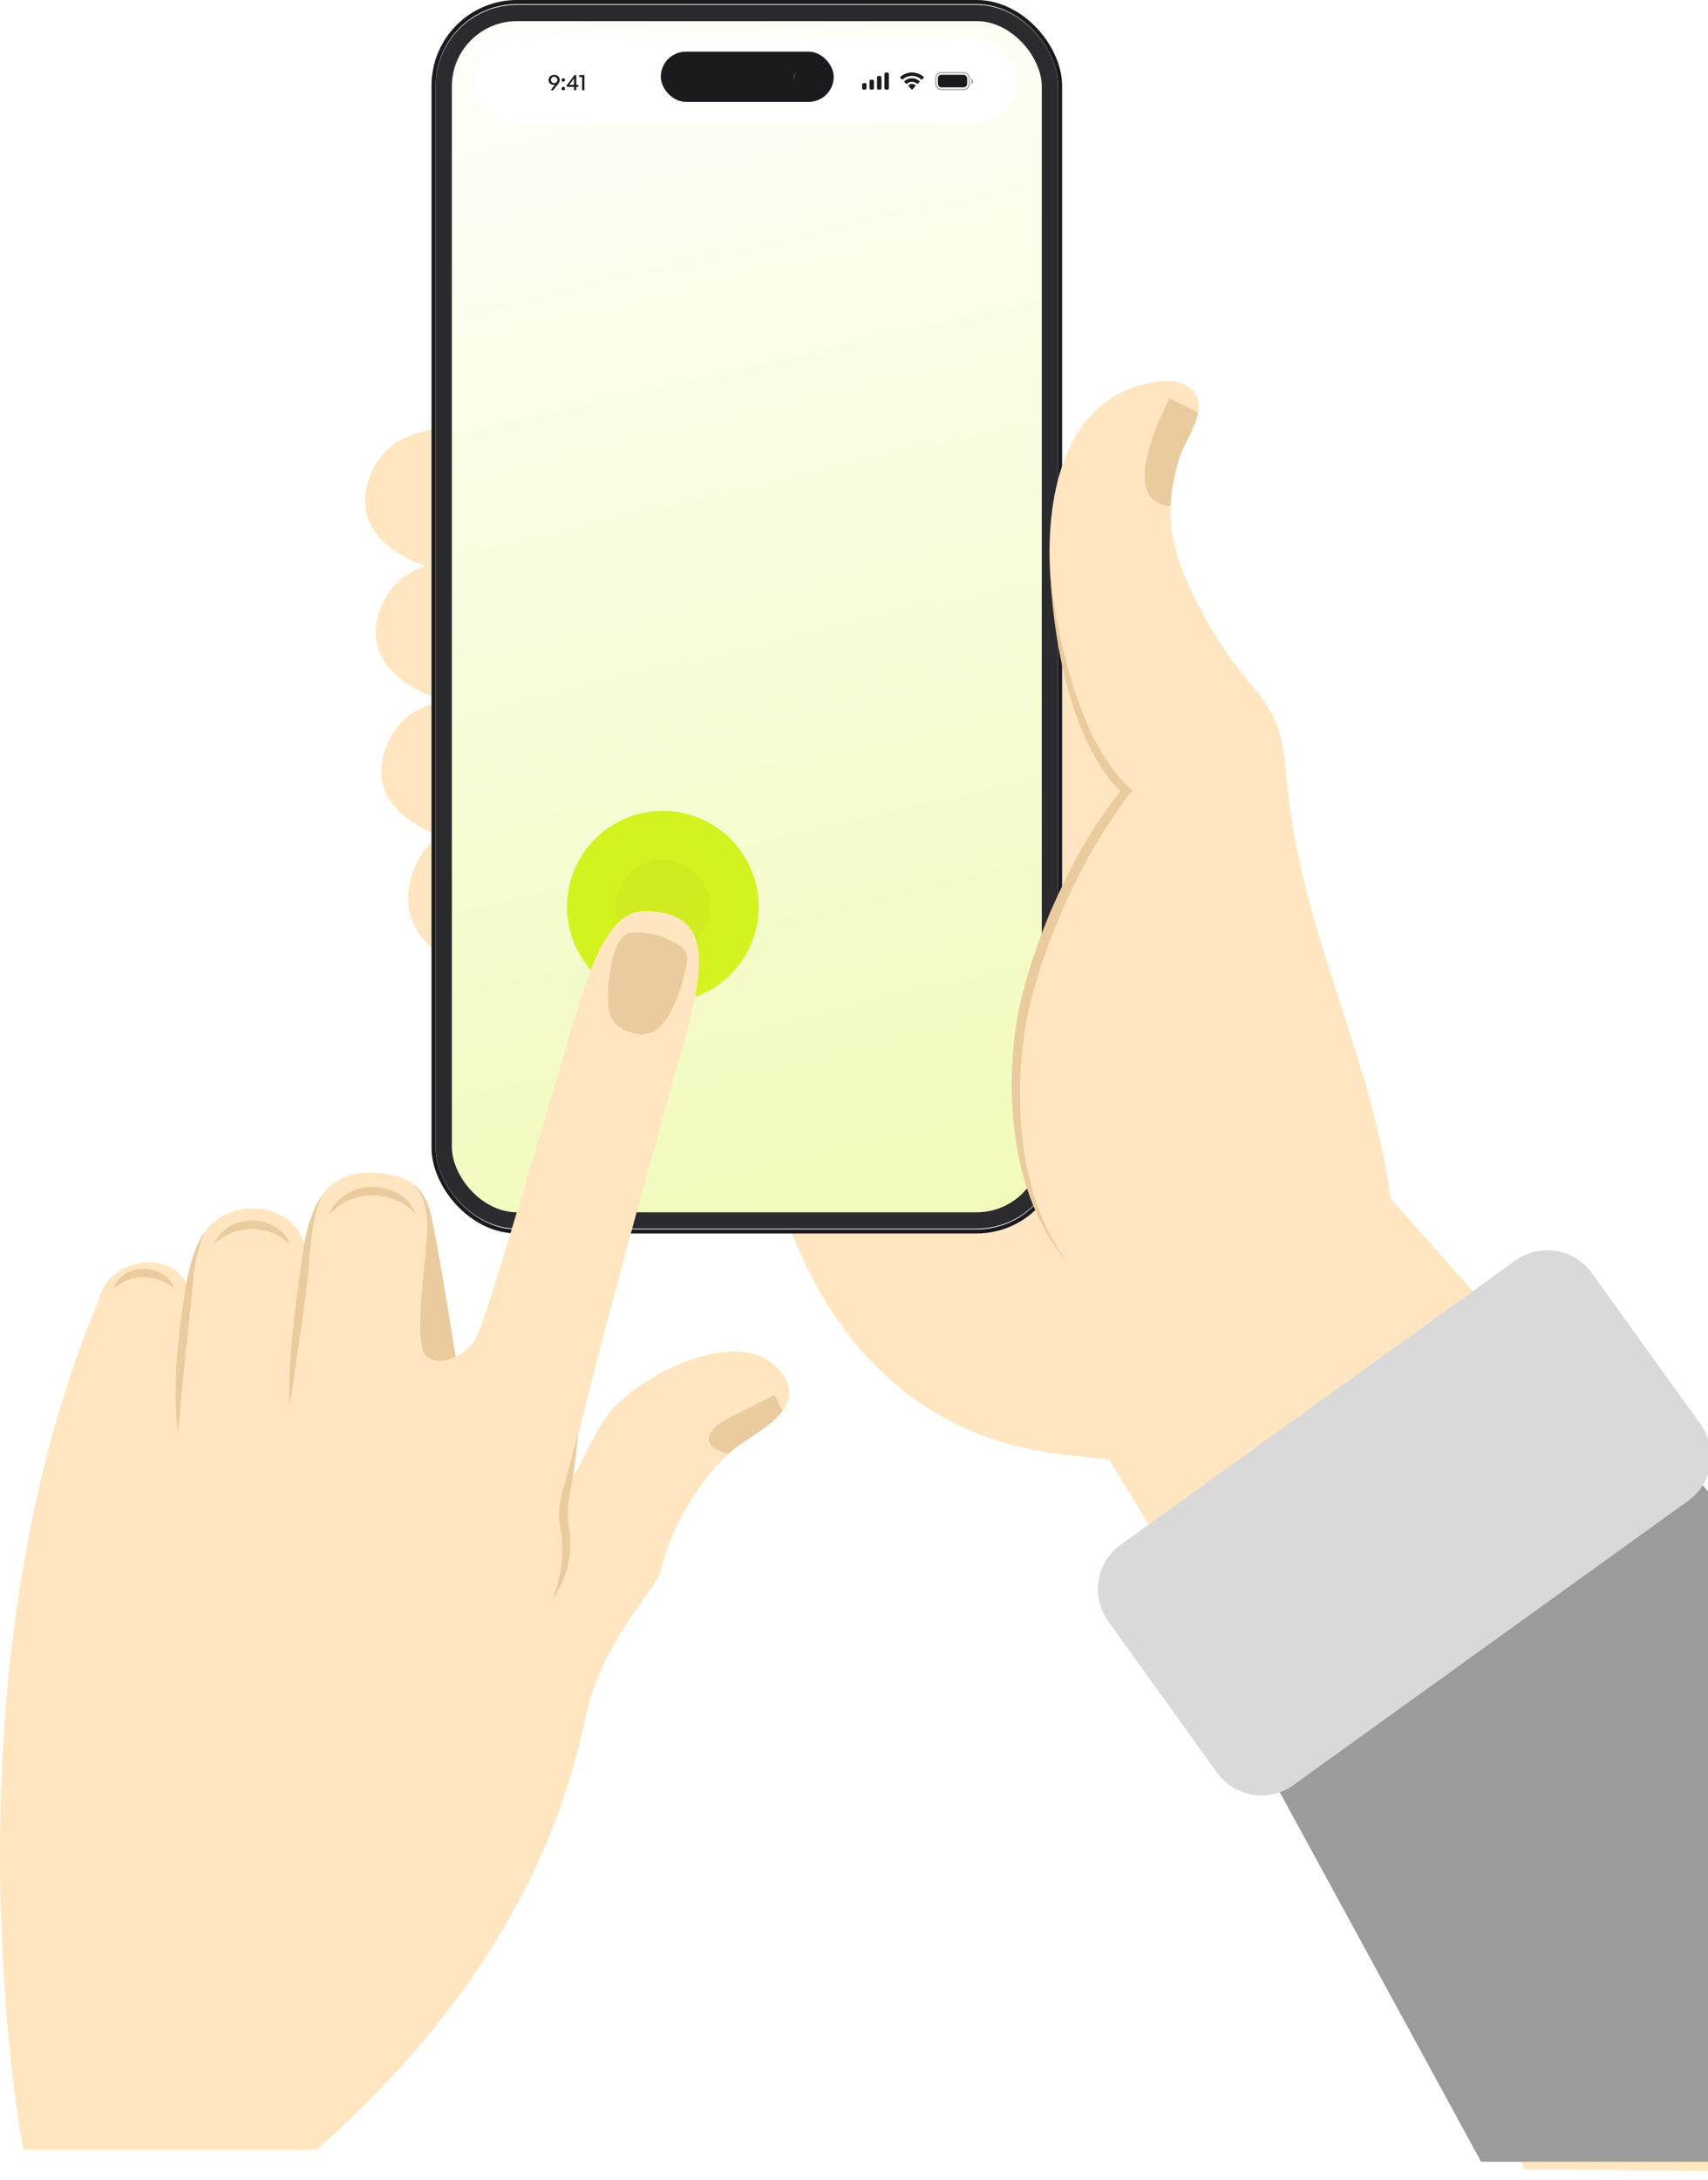 <svg width="374" height="477" viewBox="0 0 374 477" fill="none" xmlns="http://www.w3.org/2000/svg">
<path d="M110.644 180.489C102.551 180.489 94.47 180.889 90.823 189.793C84.754 204.756 98.916 213.249 111.856 213.249L110.644 180.489Z" fill="#FFE6C0"/>
<path d="M109.181 152.587C99.407 152.587 89.634 152.987 85.234 161.891C77.906 176.854 95.007 185.347 110.644 185.347L109.181 152.587Z" fill="#FFE6C0"/>
<path d="M107.969 122.261C98.196 122.261 88.422 122.661 84.022 131.565C76.695 146.528 93.795 155.021 109.432 155.021L107.969 122.261Z" fill="#FFE6C0"/>
<path d="M105.627 93.41C95.854 93.41 86.081 93.811 81.68 102.715C74.353 117.678 91.453 126.17 107.09 126.17L105.627 93.41Z" fill="#FFE6C0"/>
<path d="M229.625 299.252C240.141 311.38 329.105 465.864 333.963 474.768L483.863 476.026C474.159 457.417 300.803 254.776 287.863 245.06L229.625 299.252Z" fill="#FFE6C0"/>
<path d="M169.774 258.811C178.472 290.36 198.693 314.147 231.853 318.193C260.967 322.239 307.272 321.908 306.472 280.655C305.66 249.107 283.828 216.758 270.888 188.445C256.326 156.096 225.6 123.736 186.771 135.876L169.774 258.811Z" fill="#FFE6C0"/>
<path d="M275.518 383.563L324.315 473.076H486C486 473.076 396.259 350.014 361.853 312.362L275.518 383.563Z" fill="#9B9B9B"/>
<path d="M372.392 311.712C376.256 317.084 375.044 324.583 369.66 328.446L283.223 390.651C277.85 394.515 270.352 393.292 266.488 387.919L242.656 354.805C238.792 349.433 240.004 341.934 245.376 338.071L331.814 275.866C337.186 272.002 344.685 273.225 348.548 278.597L372.392 311.712Z" fill="#D9D9D9"/>
<rect x="94.937" y="0.446" width="137.188" height="269.043" rx="18.285" fill="white" stroke="#1B1A1F" stroke-width="0.892"/>
<rect x="97.162" y="2.843" width="132.742" height="264.245" rx="16.055" fill="url(#paint0_linear_29_8441)" fill-opacity="0.3" stroke="#2B2A2F" stroke-width="3.568"/>
<rect x="103.785" y="8.485" width="119.086" height="18.514" rx="9.257" fill="white"/>
<path d="M121.345 16.381C122.052 16.381 122.557 16.872 122.557 17.475C122.557 17.882 122.415 18.142 122.121 18.505L121.125 19.741H120.556L121.532 18.525C121.434 18.559 121.336 18.574 121.242 18.574C120.6 18.574 120.129 18.137 120.129 17.5C120.129 16.872 120.639 16.381 121.345 16.381ZM121.341 16.798C120.948 16.798 120.644 17.073 120.644 17.485C120.644 17.921 120.948 18.186 121.341 18.186C121.728 18.186 122.042 17.951 122.042 17.49C122.042 17.073 121.728 16.798 121.341 16.798ZM123.728 17.514C123.728 17.735 123.576 17.892 123.35 17.892C123.129 17.892 122.972 17.735 122.972 17.514C122.972 17.288 123.129 17.131 123.35 17.131C123.576 17.131 123.728 17.288 123.728 17.514ZM123.728 19.388C123.728 19.609 123.576 19.766 123.35 19.766C123.129 19.766 122.972 19.609 122.972 19.388C122.972 19.158 123.129 19.001 123.35 19.001C123.576 19.001 123.728 19.158 123.728 19.388ZM126.641 19.01H126.189V19.741H125.694V19.01H124.099V18.662L125.807 16.425H126.189V18.579H126.641V19.01ZM124.654 18.579H125.694V17.176L124.654 18.579ZM127.968 19.741H127.467V16.857H126.825V16.425H127.968V19.741Z" fill="#1B1A1F"/>
<path fill-rule="evenodd" clip-rule="evenodd" d="M194.636 16.225C194.636 16.031 194.49 15.875 194.31 15.875H193.984C193.804 15.875 193.659 16.031 193.659 16.225V19.258C193.659 19.451 193.804 19.608 193.984 19.608H194.31C194.49 19.608 194.636 19.451 194.636 19.258V16.225ZM192.366 16.621H192.691C192.871 16.621 193.017 16.782 193.017 16.98V19.25C193.017 19.448 192.871 19.608 192.691 19.608H192.366C192.186 19.608 192.04 19.448 192.04 19.25V16.98C192.04 16.782 192.186 16.621 192.366 16.621ZM191.043 17.43H190.717C190.537 17.43 190.392 17.593 190.392 17.793V19.245C190.392 19.445 190.537 19.608 190.717 19.608H191.043C191.223 19.608 191.369 19.445 191.369 19.245V17.793C191.369 17.593 191.223 17.43 191.043 17.43ZM189.424 18.177H189.099C188.919 18.177 188.773 18.337 188.773 18.535V19.25C188.773 19.448 188.919 19.608 189.099 19.608H189.424C189.604 19.608 189.75 19.448 189.75 19.25V18.535C189.75 18.337 189.604 18.177 189.424 18.177Z" fill="#1B1A1F"/>
<path fill-rule="evenodd" clip-rule="evenodd" d="M199.696 16.612C200.455 16.612 201.185 16.894 201.736 17.399C201.777 17.438 201.844 17.437 201.884 17.398L202.281 17.012C202.301 16.992 202.313 16.965 202.313 16.936C202.312 16.908 202.301 16.881 202.28 16.861C200.835 15.525 198.556 15.525 197.111 16.861C197.09 16.881 197.079 16.908 197.078 16.936C197.078 16.965 197.09 16.992 197.11 17.012L197.507 17.398C197.547 17.437 197.614 17.438 197.655 17.399C198.206 16.894 198.936 16.612 199.696 16.612ZM199.695 17.901C200.109 17.901 200.509 18.057 200.816 18.34C200.857 18.38 200.923 18.379 200.963 18.338L201.357 17.935C201.377 17.914 201.389 17.885 201.388 17.855C201.388 17.825 201.376 17.797 201.355 17.776C200.419 16.893 198.971 16.893 198.035 17.776C198.014 17.797 198.002 17.825 198.002 17.855C198.001 17.885 198.013 17.914 198.034 17.935L198.426 18.338C198.467 18.379 198.532 18.38 198.574 18.34C198.881 18.058 199.28 17.901 199.695 17.901ZM200.465 18.754C200.466 18.786 200.455 18.817 200.434 18.84L199.769 19.589C199.75 19.611 199.723 19.624 199.696 19.624C199.668 19.624 199.641 19.611 199.622 19.589L198.957 18.84C198.937 18.817 198.925 18.786 198.926 18.754C198.927 18.722 198.939 18.692 198.96 18.67C199.385 18.269 200.007 18.269 200.431 18.67C200.452 18.692 200.465 18.722 200.465 18.754Z" fill="#1B1A1F"/>
<rect opacity="0.35" x="204.908" y="15.909" width="7.329" height="3.664" rx="1.16" stroke="#1B1A1F" stroke-width="0.305"/>
<path opacity="0.4" d="M212.694 17.217V18.461C212.94 18.356 213.1 18.111 213.1 17.839C213.1 17.567 212.94 17.322 212.694 17.217Z" fill="#1B1A1F"/>
<rect x="205.366" y="16.367" width="6.412" height="2.748" rx="0.763" fill="#1B1A1F"/>
<rect x="144.694" y="11.306" width="37.864" height="10.993" rx="5.496" fill="#1B1A1F"/>
<g opacity="0.75">
<rect x="172.277" y="14.157" width="5.291" height="5.291" rx="2.646" fill="#1B1A1F"/>
<rect x="172.277" y="14.157" width="5.291" height="5.291" rx="2.646" stroke="#1B1A1F" stroke-width="0.205"/>
<g filter="url(#filter0_f_29_8441)">
<path d="M174.312 15.58C173.27 15.852 172.923 17.413 174.312 18.023C173.965 17.209 173.965 16.463 174.312 15.58Z" fill="#1B1A1F"/>
</g>
<g filter="url(#filter1_f_29_8441)">
<path d="M174.083 16.144C173.562 16.291 173.388 17.131 174.083 17.46C173.909 17.021 173.909 16.619 174.083 16.144Z" fill="#1B1A1F"/>
</g>
<g opacity="0.4" filter="url(#filter2_f_29_8441)">
<path d="M174.297 15.933C173.851 15.992 173.525 17.09 174.064 17.382C173.873 16.99 173.968 16.207 174.297 15.933Z" fill="#D0FFF7"/>
</g>
<g filter="url(#filter3_f_29_8441)">
<path d="M175.228 15.58C176.27 15.852 176.617 17.413 175.228 18.023C175.575 17.209 175.575 16.463 175.228 15.58Z" fill="#1B1A1F"/>
</g>
<g filter="url(#filter4_f_29_8441)">
<path d="M175.457 16.144C175.978 16.291 176.152 17.131 175.457 17.46C175.631 17.021 175.631 16.619 175.457 16.144Z" fill="#1B1A1F"/>
</g>
<g opacity="0.5" filter="url(#filter5_f_29_8441)">
<path d="M175.243 15.933C175.689 15.992 176.015 17.09 175.476 17.382C175.667 16.99 175.572 16.207 175.243 15.933Z" fill="#1B1A1F"/>
</g>
</g>
<path d="M282.207 174.694C280.995 164.177 281.395 158.519 274.525 150.426C268.056 143.145 262.797 134.252 259.151 125.359C257.036 120.204 256.156 115.586 256.339 110.797C245.217 110.031 253.23 92.725 256.111 87.135L262.352 90.256C262.512 89.364 262.557 88.519 262.386 87.741C261.174 83.295 255.916 82.883 252.27 83.695C232.449 87.33 228.814 109.574 230.026 126.559C231.238 140.71 235.684 162.954 246.612 173.07C246.212 173.47 245.4 174.282 245.4 174.694C244.589 179.14 239.742 184.398 237.307 188.445C234.884 192.491 233.261 196.126 231.649 200.572C228.014 209.065 223.968 217.558 223.156 227.263C221.133 243.437 223.156 263.658 234.072 276.597L305.251 278.62C305.251 276.197 305.251 273.362 305.251 270.939C303.639 237.779 285.841 207.454 282.207 174.694Z" fill="#FFE6C0"/>
<path d="M230.036 126.57C231.065 134.892 232.711 143.133 235.283 151.066C236.574 155.021 238.117 158.896 240.038 162.542C241.97 166.177 244.324 169.606 247.285 172.338L247.948 172.955L247.388 173.687C241.809 181.002 237.192 189.038 233.408 197.451C229.636 205.853 226.538 214.631 224.709 223.604C223.178 232.634 222.858 241.962 224.115 251.083C224.755 255.644 225.807 260.148 227.396 264.48C228.996 268.801 231.202 272.927 234.06 276.596C230.928 273.144 228.504 269.075 226.653 264.777C224.789 260.479 223.521 255.918 222.72 251.3C221.12 242.042 221.212 232.543 222.663 223.238C223.475 218.575 224.755 214.06 226.23 209.613C227.716 205.167 229.384 200.777 231.351 196.525C233.305 192.262 235.443 188.089 237.832 184.054C240.255 180.031 242.918 176.167 245.833 172.464L245.936 173.813C242.758 170.806 240.415 167.126 238.517 163.331C236.62 159.513 235.191 155.512 234.025 151.454C232.859 147.397 232.013 143.259 231.351 139.109C230.699 134.937 230.242 130.765 230.036 126.57Z" fill="#EACB9E"/>
<path d="M256.34 110.796C256.465 107.333 257.151 103.789 258.34 99.88C259.3 97.331 261.746 93.536 262.352 90.255L256.111 87.135C253.231 92.724 245.218 110.03 256.34 110.796Z" fill="#EACB9E"/>
<g filter="url(#filter6_f_29_8441)">
<circle cx="145.139" cy="198.426" r="20.976" fill="#D4F120"/>
</g>
<circle cx="145.138" cy="198.427" r="10.297" fill="#D0EC21"/>
<path d="M156.596 312.207C153.236 315.555 156.247 317.591 159.598 318.107C160.163 317.6 160.718 317.122 161.264 316.709C164.201 314.514 169.048 311.972 171.42 308.698C170.695 307.516 170.092 306.034 169.565 305.181C169.208 305.612 158.177 310.631 156.596 312.207Z" fill="#EACB9E"/>
<path d="M87.268 257.558C88.812 258.149 89.565 258.609 90.318 259.059C92.878 260.86 93.932 263.711 94.534 266.563C96.191 273.917 100.859 303.643 100.859 303.643C90.619 307.095 85.499 292.537 86.704 286.233L87.268 257.558Z" fill="#EACB9E"/>
<path d="M171.805 301.392C163.974 288.785 141.677 300.191 134.448 307.995C130.232 312.798 128.425 318.501 124.811 324.204C123.606 321.203 146.816 238.244 148.915 231.125C154.637 211.689 156.425 199.41 141.084 199.391C131.145 199.382 127.371 218.321 120.895 239.539C113.479 263.871 105.977 290.539 103.728 293.747C101.62 296.448 96.801 299.291 93.488 296.88C90.476 294.478 92.998 278.166 93.299 272.763C93.902 267.36 93.864 259.95 88.142 257.849C84.226 256.348 77.751 255.898 74.137 258.299C69.619 260.7 67.812 265.503 66.908 274.283C66.231 265.728 57.647 263.524 52.527 264.753C45.675 266.394 42.287 270.681 41.383 282.472C39.124 273.392 23.924 274.408 21.589 284.538C-13.906 369.469 5.063 470.437 5.063 470.437H69.315C120.895 425.154 126.439 382.08 129.027 372.55C132.943 358.142 143.842 347.533 144.689 343.725C146.891 333.847 153.621 323.482 159.597 318.098C156.237 317.582 153.235 315.546 156.595 312.198C158.176 310.622 169.207 305.603 169.564 305.172C169.564 305.163 169.555 305.144 169.546 305.134C169.583 305.134 169.583 305.144 169.564 305.172C170.092 306.026 170.694 307.508 171.419 308.689C172.934 306.607 173.452 304.206 171.805 301.392Z" fill="#FFE6C0"/>
<path d="M137.762 225.881C136.2 225.374 134.073 224.108 133.367 221.378C132.699 218.817 133.263 206.07 137.461 204.269C138.27 203.922 141.075 204.119 141.979 204.269C143.635 204.419 145.141 205.019 146.647 205.769C148.755 206.82 150.864 207.871 150.412 210.422C150.111 212.673 149.367 215.375 148.605 217.476C145.753 225.402 142.431 227.41 137.762 225.881Z" fill="#EACB9E"/>
<path d="M120.896 350.038C122.101 347.186 122.797 344.241 123.052 341.277C123.174 339.795 123.174 338.313 123.042 336.849C122.986 336.118 122.892 335.386 122.75 334.673C122.694 334.336 122.6 333.904 122.543 333.501C122.487 333.097 122.459 332.685 122.44 332.281C122.28 328.989 123.325 325.921 124.134 323.042C124.925 320.106 125.555 317.067 126.619 314.168C126.195 317.217 125.941 320.265 125.433 323.323C124.849 326.381 124.143 329.317 124.303 332.187C124.35 332.928 124.454 333.566 124.586 334.354C124.727 335.142 124.812 335.94 124.859 336.737C124.934 338.331 124.84 339.926 124.567 341.483C124.021 344.579 122.826 347.599 120.896 350.038Z" fill="#EACB9E"/>
<path d="M44.887 269.555C44.011 271.206 43.597 273.045 43.145 274.836C42.938 275.737 42.75 276.647 42.618 277.547L42.43 278.935L42.27 280.305C42.091 282.143 41.988 284.001 41.781 285.886L41.16 291.449C40.755 295.154 40.36 298.85 39.992 302.555L38.948 313.717C38.515 309.984 38.392 306.222 38.496 302.47C38.59 298.718 38.882 294.966 39.305 291.242C39.541 289.394 39.748 287.5 40.068 285.67C40.341 283.841 40.567 281.984 40.924 280.117C41.009 279.648 41.103 279.189 41.225 278.72C41.348 278.26 41.442 277.829 41.555 277.35C41.781 276.412 42.063 275.512 42.383 274.62C42.703 273.729 43.042 272.848 43.447 271.994C43.851 271.131 44.294 270.287 44.887 269.555Z" fill="#EACB9E"/>
<path d="M70.438 261.611C69.045 265.279 68.34 269.078 67.963 272.914L67.464 278.73C67.266 280.672 67.022 282.613 66.787 284.555C66.269 288.42 65.713 292.275 65.139 296.13C64.556 299.976 64.085 303.831 63.361 307.705C63.304 303.803 63.37 299.873 63.681 295.971C63.963 292.069 64.443 288.185 64.923 284.321C65.459 280.447 65.921 276.629 66.513 272.727C67.163 268.834 68.33 264.941 70.438 261.611Z" fill="#EACB9E"/>
<path d="M24.791 282.031C25.205 280.746 26.127 279.583 27.341 278.814C28.555 278.035 30.014 277.641 31.454 277.66C32.894 277.66 34.325 278.045 35.548 278.776C36.753 279.48 37.854 280.662 38.043 282.031C37.13 281.018 36.047 280.493 34.918 280.099C33.788 279.724 32.602 279.545 31.435 279.536C30.268 279.536 29.111 279.705 28 280.118C26.899 280.521 25.863 281.178 24.791 282.031Z" fill="#EACB9E"/>
<path d="M46.854 272.323C47.447 270.775 48.614 269.387 50.111 268.477C51.607 267.557 53.386 267.098 55.146 267.107C56.906 267.107 58.657 267.567 60.172 268.43C61.668 269.274 63.033 270.653 63.353 272.323C62.308 271.019 60.953 270.287 59.541 269.752C58.12 269.237 56.623 268.993 55.136 268.983C53.649 268.983 52.172 269.218 50.779 269.781C49.386 270.325 48.106 271.197 46.854 272.323Z" fill="#EACB9E"/>
<path d="M72.012 265.794C72.727 264.021 74.045 262.417 75.757 261.357C77.461 260.278 79.513 259.734 81.537 259.753C83.56 259.762 85.574 260.297 87.315 261.301C89.028 262.286 90.562 263.88 90.958 265.794C89.828 264.227 88.285 263.28 86.657 262.614C85.019 261.957 83.259 261.639 81.518 261.629C79.776 261.62 78.045 261.939 76.435 262.642C74.835 263.346 73.386 264.443 72.012 265.794Z" fill="#EACB9E"/>
<defs>
<filter id="filter0_f_29_8441" x="172.824" y="15.009" width="2.06" height="3.587" filterUnits="userSpaceOnUse" color-interpolation-filters="sRGB">
<feFlood flood-opacity="0" result="BackgroundImageFix"/>
<feBlend mode="normal" in="SourceGraphic" in2="BackgroundImageFix" result="shape"/>
<feGaussianBlur stdDeviation="0.286" result="effect1_foregroundBlur_29_8441"/>
</filter>
<filter id="filter1_f_29_8441" x="173.053" y="15.572" width="1.602" height="2.459" filterUnits="userSpaceOnUse" color-interpolation-filters="sRGB">
<feFlood flood-opacity="0" result="BackgroundImageFix"/>
<feBlend mode="normal" in="SourceGraphic" in2="BackgroundImageFix" result="shape"/>
<feGaussianBlur stdDeviation="0.286" result="effect1_foregroundBlur_29_8441"/>
</filter>
<filter id="filter2_f_29_8441" x="173.402" y="15.551" width="1.277" height="2.212" filterUnits="userSpaceOnUse" color-interpolation-filters="sRGB">
<feFlood flood-opacity="0" result="BackgroundImageFix"/>
<feBlend mode="normal" in="SourceGraphic" in2="BackgroundImageFix" result="shape"/>
<feGaussianBlur stdDeviation="0.191" result="effect1_foregroundBlur_29_8441"/>
</filter>
<filter id="filter3_f_29_8441" x="174.656" y="15.009" width="2.06" height="3.587" filterUnits="userSpaceOnUse" color-interpolation-filters="sRGB">
<feFlood flood-opacity="0" result="BackgroundImageFix"/>
<feBlend mode="normal" in="SourceGraphic" in2="BackgroundImageFix" result="shape"/>
<feGaussianBlur stdDeviation="0.286" result="effect1_foregroundBlur_29_8441"/>
</filter>
<filter id="filter4_f_29_8441" x="174.885" y="15.572" width="1.602" height="2.459" filterUnits="userSpaceOnUse" color-interpolation-filters="sRGB">
<feFlood flood-opacity="0" result="BackgroundImageFix"/>
<feBlend mode="normal" in="SourceGraphic" in2="BackgroundImageFix" result="shape"/>
<feGaussianBlur stdDeviation="0.286" result="effect1_foregroundBlur_29_8441"/>
</filter>
<filter id="filter5_f_29_8441" x="174.862" y="15.551" width="1.277" height="2.212" filterUnits="userSpaceOnUse" color-interpolation-filters="sRGB">
<feFlood flood-opacity="0" result="BackgroundImageFix"/>
<feBlend mode="normal" in="SourceGraphic" in2="BackgroundImageFix" result="shape"/>
<feGaussianBlur stdDeviation="0.191" result="effect1_foregroundBlur_29_8441"/>
</filter>
<filter id="filter6_f_29_8441" x="104.886" y="158.174" width="80.505" height="80.505" filterUnits="userSpaceOnUse" color-interpolation-filters="sRGB">
<feFlood flood-opacity="0" result="BackgroundImageFix"/>
<feBlend mode="normal" in="SourceGraphic" in2="BackgroundImageFix" result="shape"/>
<feGaussianBlur stdDeviation="9.638" result="effect1_foregroundBlur_29_8441"/>
</filter>
<linearGradient id="paint0_linear_29_8441" x1="146.153" y1="-21.035" x2="210.715" y2="257.954" gradientUnits="userSpaceOnUse">
<stop stop-color="white"/>
<stop offset="1" stop-color="#D4F120"/>
</linearGradient>
</defs>
</svg>

